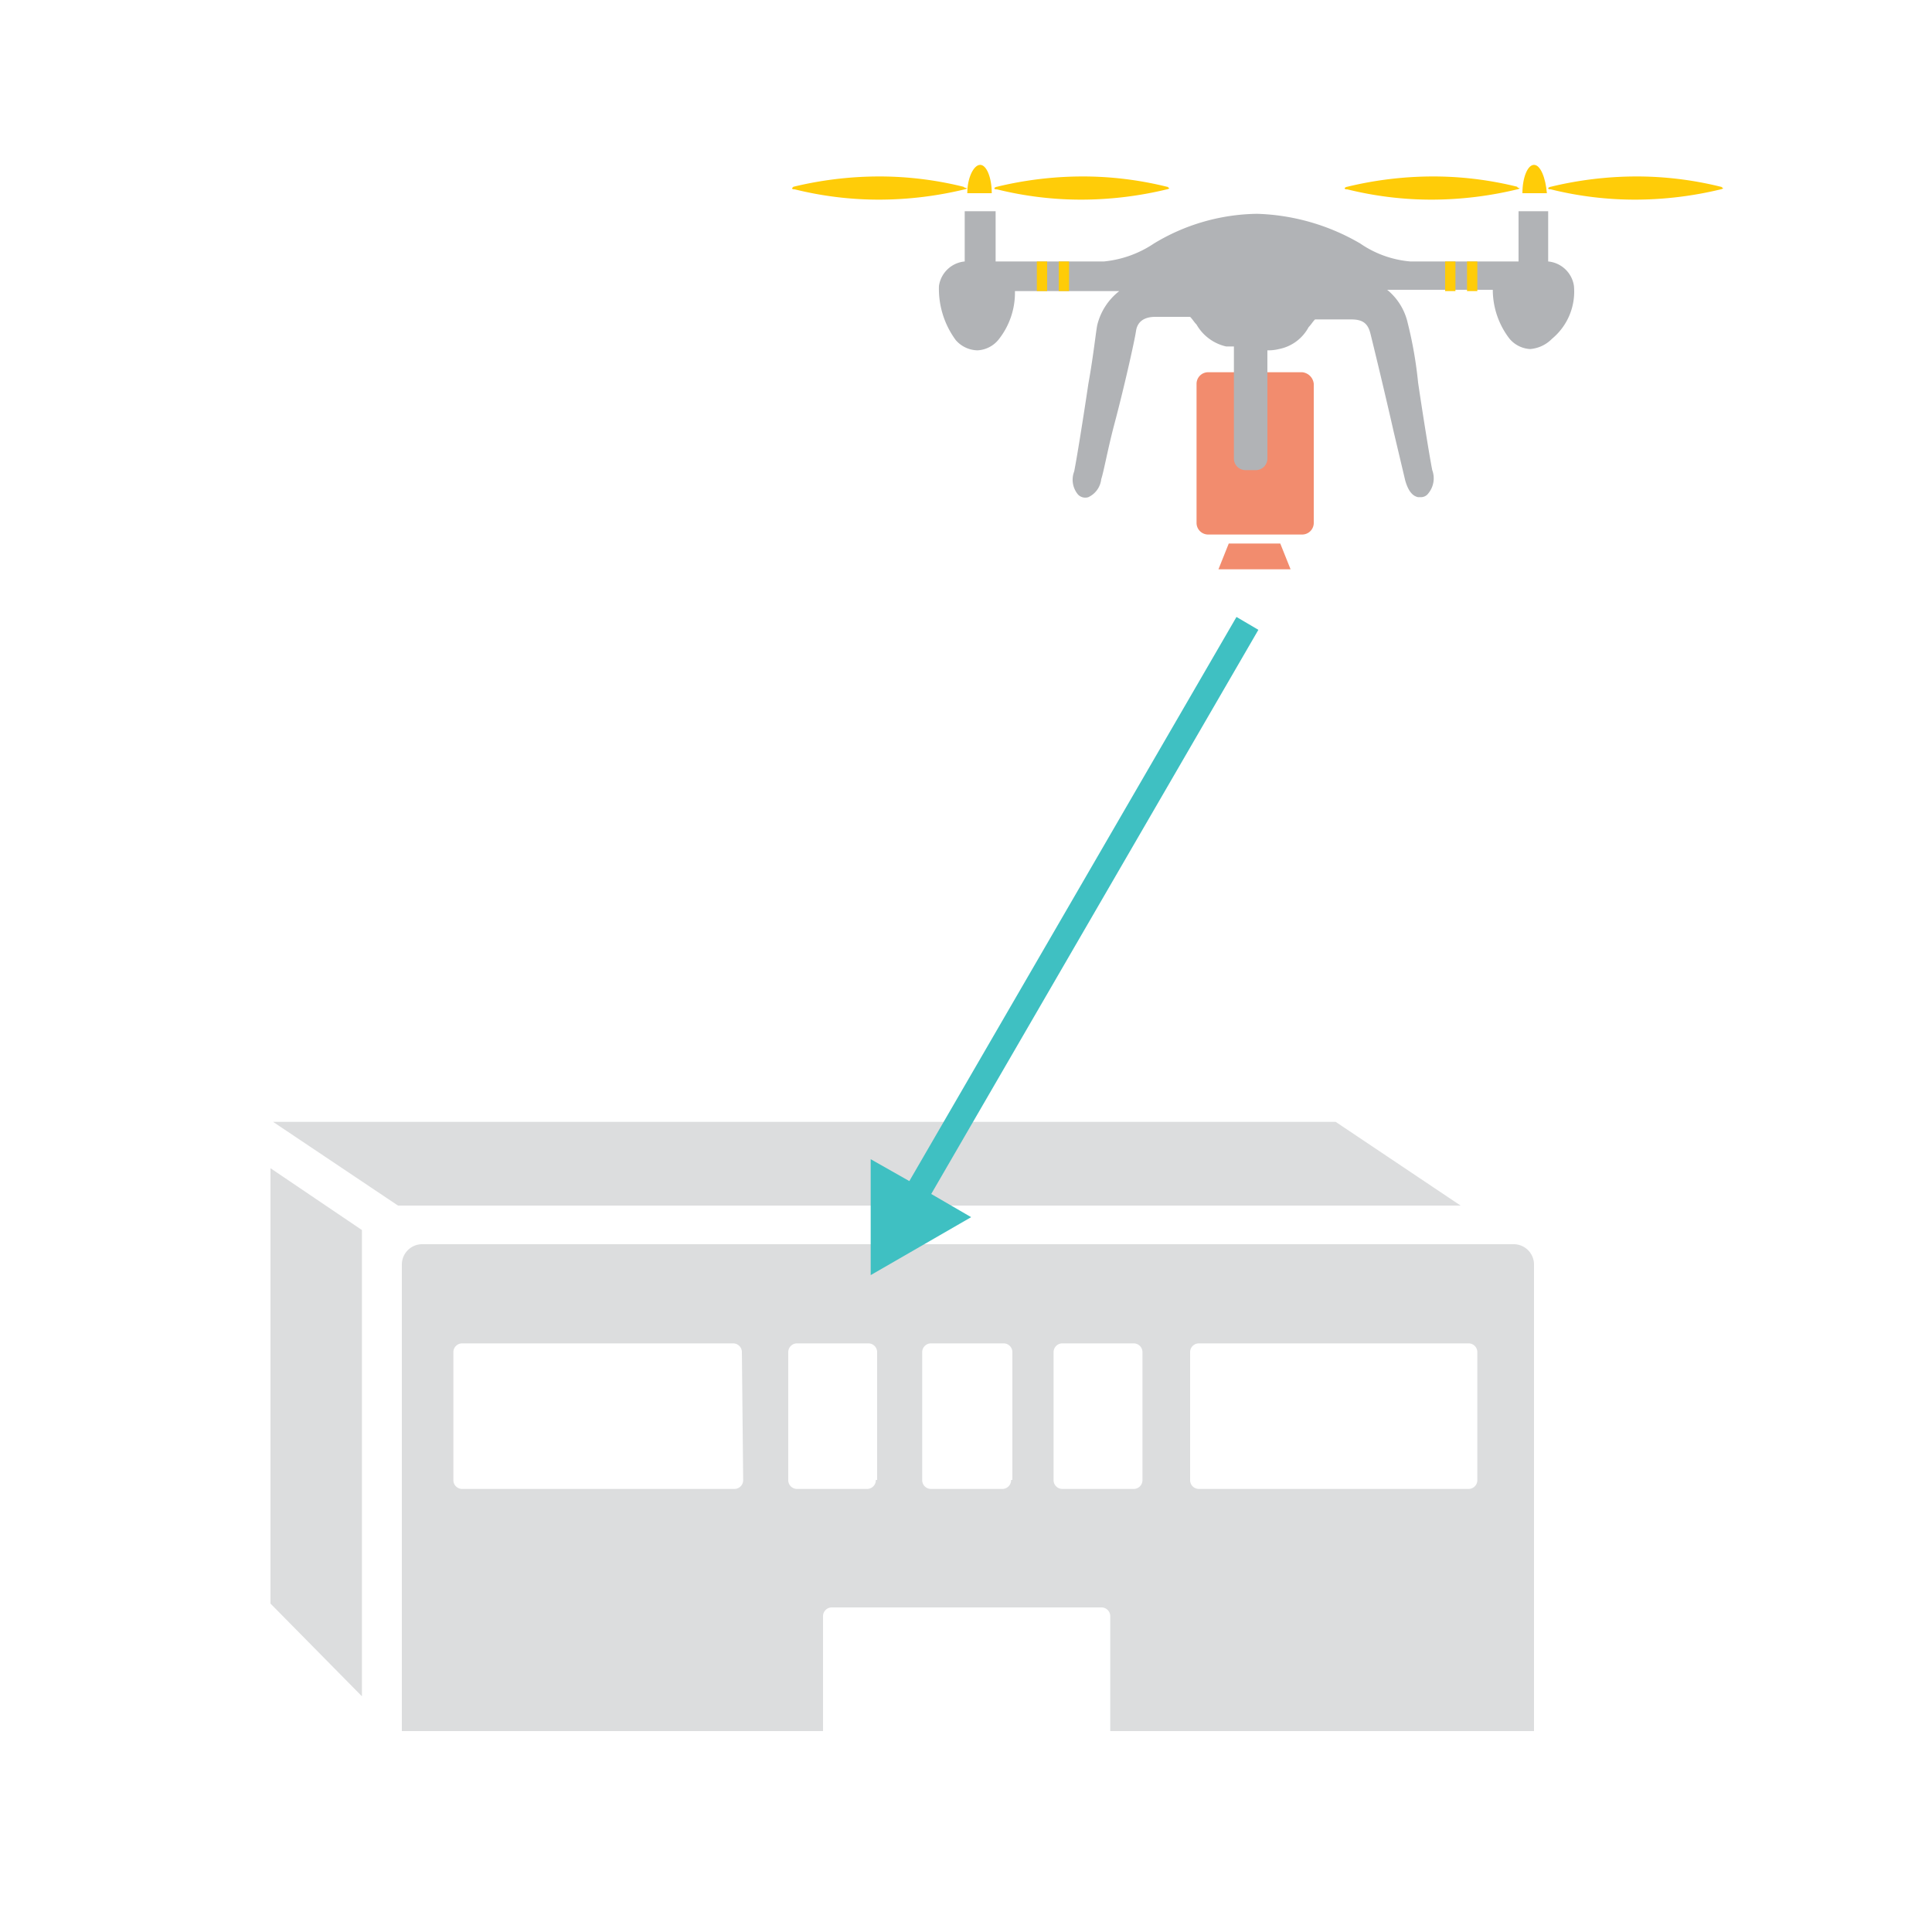 <svg id="Layer_1" data-name="Layer 1" xmlns="http://www.w3.org/2000/svg" viewBox="0 0 150 150"><defs><style>.cls-1{fill:#dcddde;}.cls-2{fill:#f28c6e;}.cls-3{fill:#3fc0c2;}.cls-4{fill:#ffcc08;}.cls-5{fill:#b1b3b6;}.cls-6{fill:none;}</style></defs><title>Infographic_PanoInstructions_150x150</title><g id="Layer_1-2" data-name="Layer 1"><path class="cls-1" d="M119.1,134.4V98.2a1.58,1.58,0,0,0-1.6-1.6H32.8a1.58,1.58,0,0,0-1.6,1.6v36.2H63.9v-8.9a.68.68,0,0,1,.7-.7H85.5a.68.68,0,0,1,.7.7v8.9h32.9ZM57.7,114.9a.68.68,0,0,1-.7.7H35.9a.68.68,0,0,1-.7-.7V105a.68.68,0,0,1,.7-.7h21a.68.68,0,0,1,.7.7l.1,9.9Zm10.3,0a.68.68,0,0,1-.7.7H61.9a.68.68,0,0,1-.7-.7V105a.68.68,0,0,1,.7-.7h5.5a.68.68,0,0,1,.7.7v9.9Zm10.5,0a.68.68,0,0,1-.7.7H72.3a.68.68,0,0,1-.7-.7V105a.68.68,0,0,1,.7-.7h5.6a.68.68,0,0,1,.7.7v9.9Zm10.2,0a.68.68,0,0,1-.7.7H82.5a.68.68,0,0,1-.7-.7V105a.68.68,0,0,1,.7-.7H88a.68.68,0,0,1,.7.7Zm26,0a.68.68,0,0,1-.7.7H93.1a.68.68,0,0,1-.7-.7V105a.68.68,0,0,1,.7-.7H114a.68.68,0,0,1,.7.7Z"/><polygon class="cls-1" points="113.4 93.6 103.7 87.1 21.2 87.1 30.9 93.6 113.4 93.6"/><polygon class="cls-1" points="21 124.5 28.1 131.7 28.1 95.5 21 90.7 21 124.5"/></g><path class="cls-2" d="M101.1,28.9H93.8a.9.9,0,0,0-.9.9V40.6a.9.9,0,0,0,.9.9h7.3a.9.9,0,0,0,.9-.9V29.8A1,1,0,0,0,101.1,28.9Z"/><polygon class="cls-2" points="95.4 42.2 94.6 44.2 100.2 44.2 99.4 42.2 95.4 42.2"/><polygon class="cls-3" points="75.4 94.5 72.3 92.7 97.7 48.9 96 47.9 70.6 91.7 67.6 90 67.6 99 75.4 94.5"/><path class="cls-4" d="M74.8,14.5a27.12,27.12,0,0,0-6.6-.8,28.4,28.4,0,0,0-6.6.8l-.1.1c0,.1.1.1.2.1a27.12,27.12,0,0,0,6.6.8,28.4,28.4,0,0,0,6.6-.8.35.35,0,0,0,.2-.1A.44.44,0,0,1,74.8,14.5Z"/><path class="cls-4" d="M90.6,14.5a27.12,27.12,0,0,0-6.6-.8,28.4,28.4,0,0,0-6.6.8.35.35,0,0,0-.2.1c0,.1.1.1.2.1a27.12,27.12,0,0,0,6.6.8,28.4,28.4,0,0,0,6.6-.8.35.35,0,0,0,.2-.1C90.7,14.6,90.7,14.5,90.6,14.5Z"/><path class="cls-4" d="M76.1,12.8c-.5,0-1,1-1,2.2H77C77,13.8,76.6,12.8,76.1,12.8Z"/><path class="cls-4" d="M117.8,14.5a27.12,27.12,0,0,0-6.6-.8,28.4,28.4,0,0,0-6.6.8.35.35,0,0,0-.2.1c0,.1.1.1.2.1a27.12,27.12,0,0,0,6.6.8,28.4,28.4,0,0,0,6.6-.8.35.35,0,0,0,.2-.1C117.8,14.6,117.8,14.5,117.8,14.5Z"/><path class="cls-4" d="M133.6,14.5a27.12,27.12,0,0,0-6.6-.8,28.4,28.4,0,0,0-6.6.8.35.35,0,0,0-.2.1c0,.1.1.1.2.1a27.12,27.12,0,0,0,6.6.8,28.4,28.4,0,0,0,6.6-.8.35.35,0,0,0,.2-.1C133.7,14.6,133.7,14.5,133.6,14.5Z"/><path class="cls-4" d="M119.1,12.8c-.5,0-.9,1-.9,2.2h1.9C120,13.8,119.6,12.8,119.1,12.8Z"/><path class="cls-5" d="M122.2,22.2h0a2.23,2.23,0,0,0-2-1.9h0V16.4h-2.3v3.9h-8.4a8.06,8.06,0,0,1-3.9-1.4,16.87,16.87,0,0,0-8-2.3,15.81,15.81,0,0,0-8,2.3,8.42,8.42,0,0,1-3.9,1.4H77.3V16.4H74.9v3.9a2.23,2.23,0,0,0-2,1.9,6.72,6.72,0,0,0,1.3,4.2,2.29,2.29,0,0,0,1.7.8,2.25,2.25,0,0,0,1.6-.8,5.84,5.84,0,0,0,1.3-3.8h8.1a4.77,4.77,0,0,0-1.7,2.6c-.1.4-.3,2.4-.7,4.6-.4,2.7-.9,5.8-1.1,6.8a1.79,1.79,0,0,0,.3,1.8.78.78,0,0,0,.8.2,1.75,1.75,0,0,0,1-1.4c.2-.6.5-2.3,1-4.2.8-3,1.6-6.6,1.7-7.3s.6-1.1,1.5-1.1h2.7c.2.2.3.4.5.6a3.55,3.55,0,0,0,2.3,1.7h.6v8.7a.9.9,0,0,0,.9.9h.8a.9.9,0,0,0,.9-.9V27.2a3.44,3.44,0,0,0,.9-.1,3.33,3.33,0,0,0,2.3-1.7c.2-.2.3-.4.5-.6h2.8c.9,0,1.3.3,1.5,1.1s1.1,4.5,1.8,7.6l.9,3.8c.2.7.5,1.2,1,1.3h.2a.71.71,0,0,0,.6-.3,1.84,1.84,0,0,0,.3-1.8c-.2-1-.7-4.1-1.1-6.8a31.8,31.8,0,0,0-.8-4.6,4.64,4.64,0,0,0-1.6-2.6h8.2a6.24,6.24,0,0,0,1.3,3.8,2.25,2.25,0,0,0,1.6.8,2.67,2.67,0,0,0,1.7-.8A4.75,4.75,0,0,0,122.2,22.2Z"/><rect class="cls-4" x="80.5" y="20.3" width="0.8" height="2.3"/><rect class="cls-4" x="82.2" y="20.3" width="0.8" height="2.3"/><rect class="cls-4" x="112.2" y="20.3" width="0.8" height="2.3"/><rect class="cls-4" x="113.9" y="20.3" width="0.8" height="2.3"/><rect class="cls-6" x="0.1" width="150" height="150"/></svg>